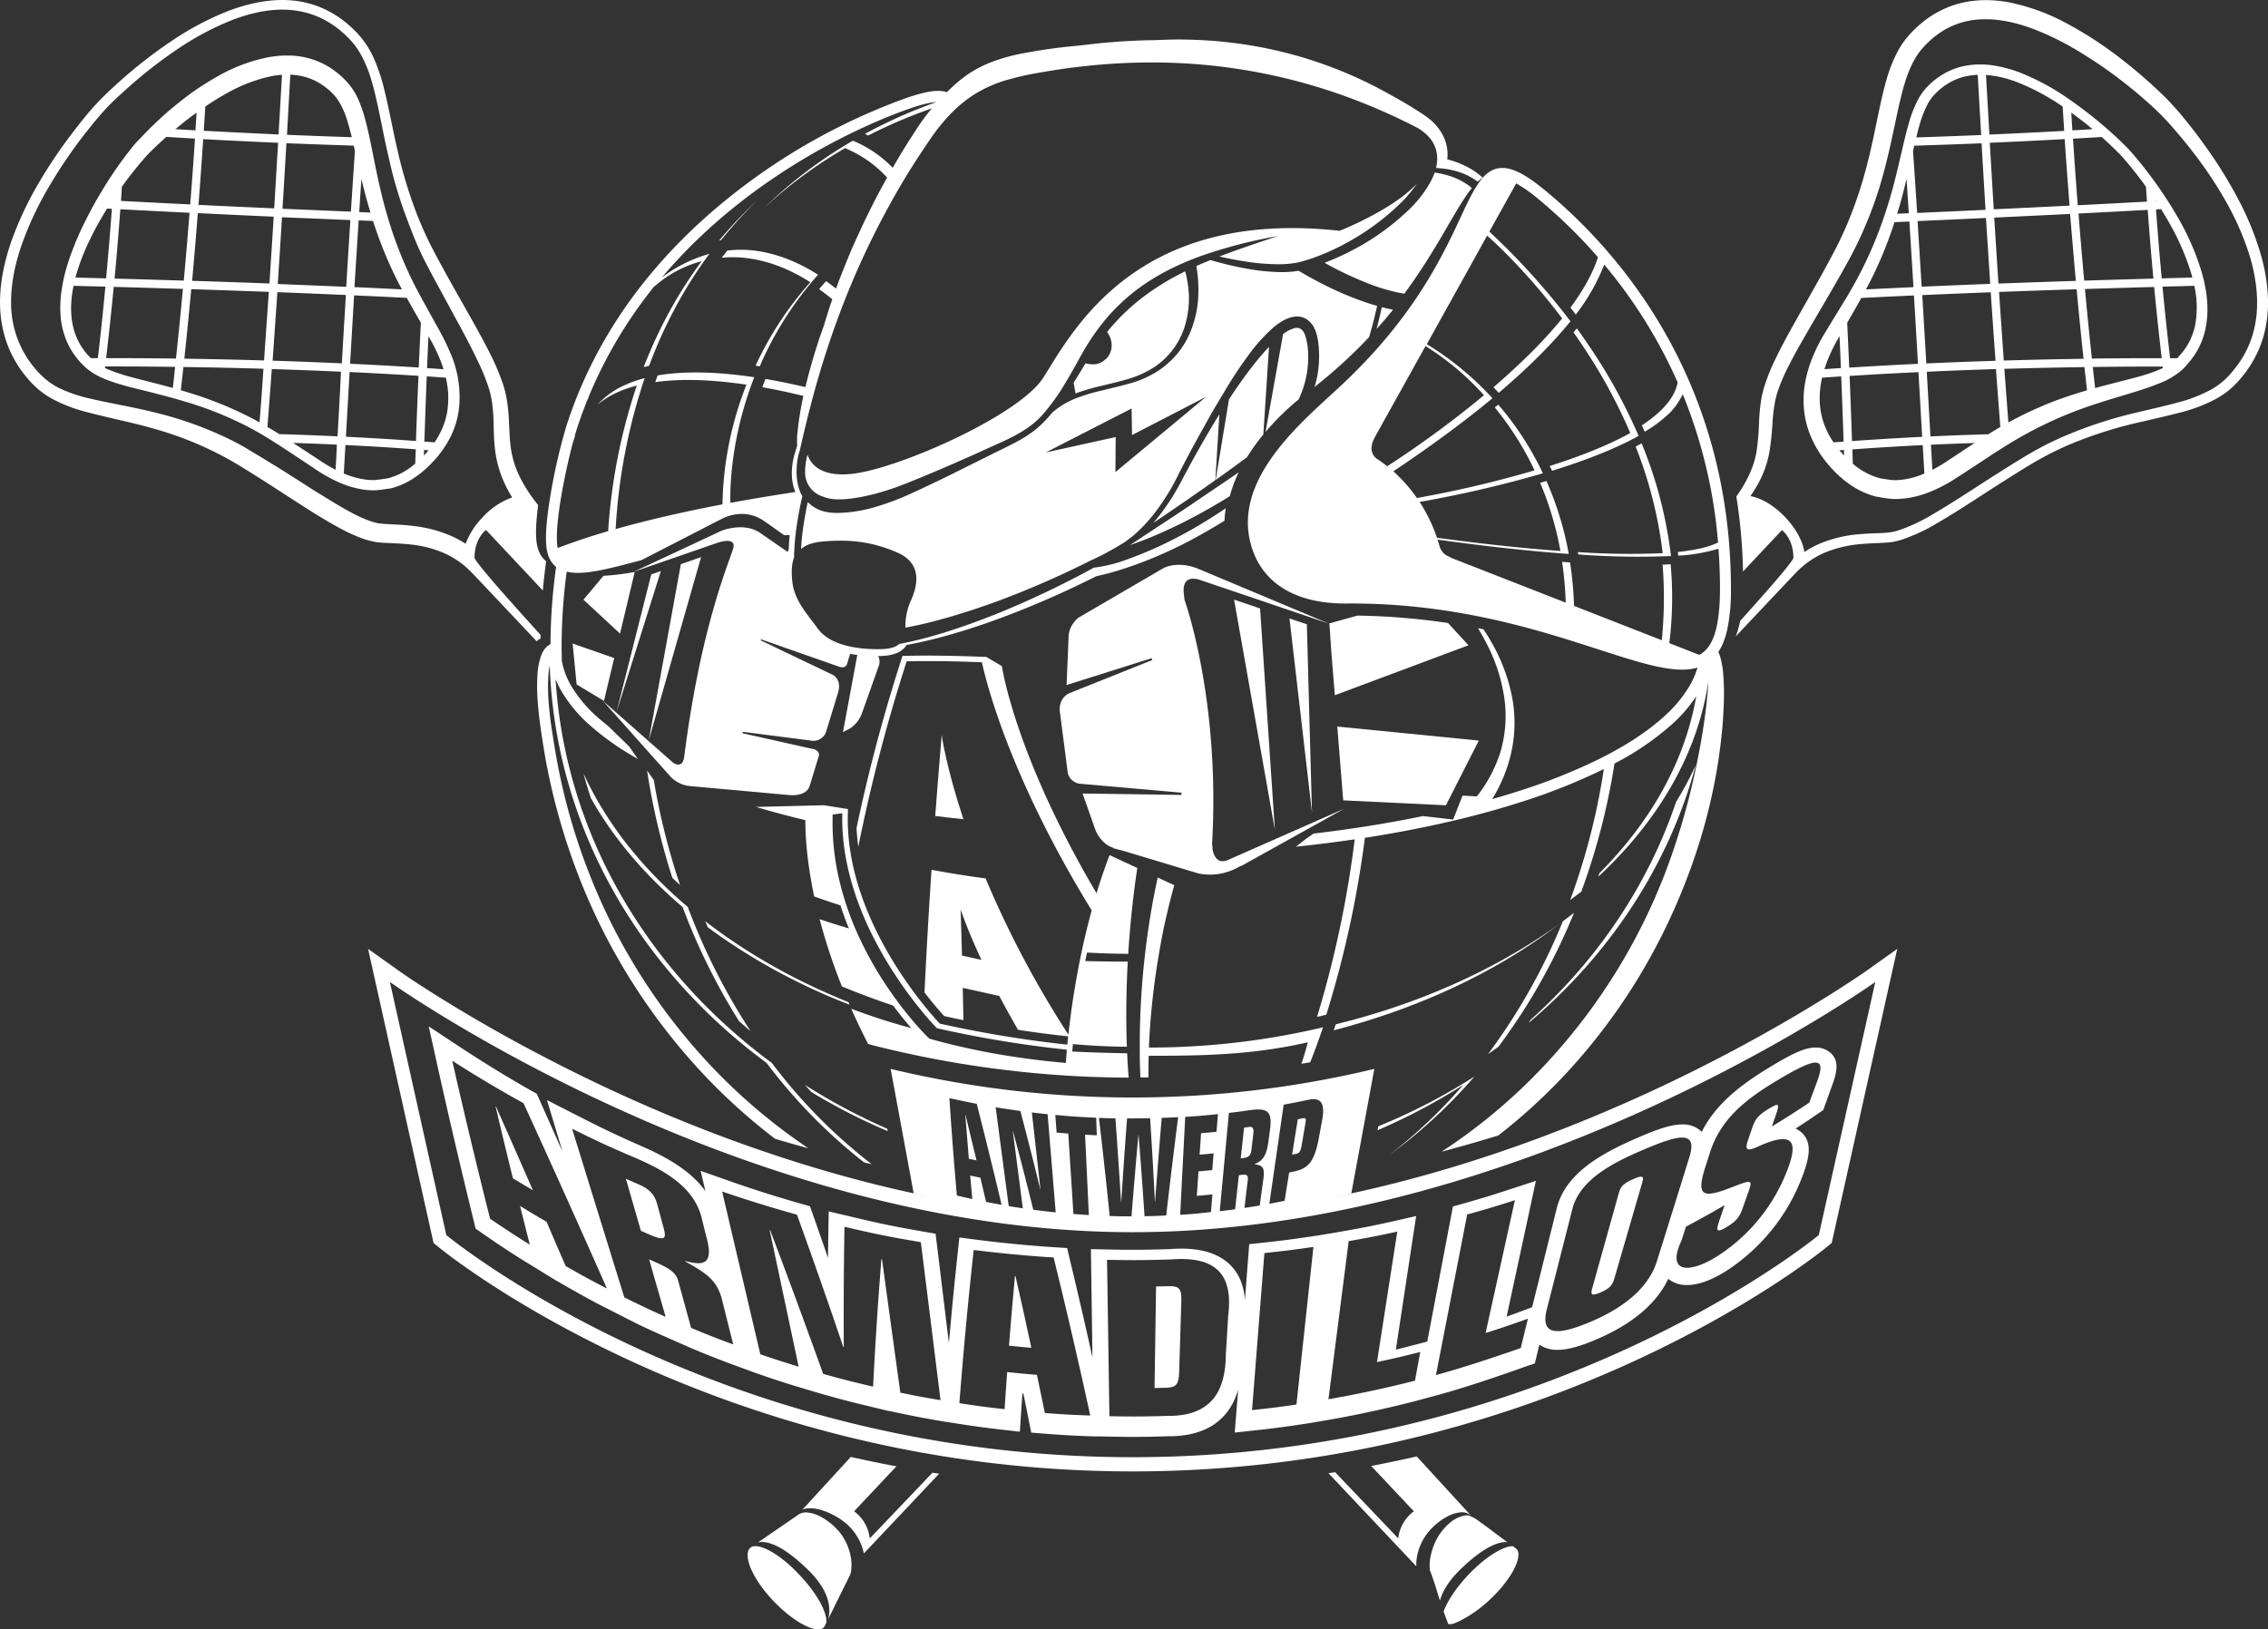 <svg id="logo" xmlns="http://www.w3.org/2000/svg" viewBox="0 0 950.51 683.03"><rect x="0" y="0" width="950.51" height="683.03" fill="#333333" stroke="none"/><path d="M1435.19,322.43a75.23,75.23,0,0,0-2.7-16.39h0a122.8,122.8,0,0,0-9.75-24.12,188.14,188.14,0,0,0-13.62-22q-3.75-5.26-7.81-10.3a124.57,124.57,0,0,0-8.59-9.81,205.77,205.77,0,0,0-19.48-17,158.58,158.58,0,0,0-21.72-14.18,87.54,87.54,0,0,0-24.56-9.12c-8.67-1.67-18-1.33-26.45,2.27a42.61,42.61,0,0,0-11.4,7.19,50.49,50.49,0,0,0-4.73,4.75,37.07,37.07,0,0,0-3.93,5.61,57.48,57.48,0,0,0-5,12.32c-1.24,4.2-2.17,8.41-3.07,12.61-1.76,8.38-3.38,16.7-5.57,24.84a172.29,172.29,0,0,1-8.15,23.88c-1.65,3.86-3.47,7.66-5.43,11.37s-4,7.47-6.09,11.19c-4.13,7.43-8.41,14.81-12.54,22.32-2.06,3.76-4.08,7.57-5.94,11.48a78.18,78.18,0,0,0-4.81,12.27c-.3,1.09-.56,2.18-.78,3.32s-.38,2.2-.51,3.28c-.29,2.19-.46,4.38-.57,6.54a113,113,0,0,1-1,12.5c-1.07,7-4.33,13.46-8.54,19.37a228.73,228.73,0,0,1,2.79,31.44l16.3-17.36s4.82,3.43,4.81,11.6c0,1.2-8.25,10.86-22.31,26.47a37.2,37.2,0,0,1-1.82,6.45l23.65-25.05,0,0,1.74-1.8a36.46,36.46,0,0,1,12.45-8.46,50.64,50.64,0,0,1,15-3.39c2.6-.23,5.23-.33,8-.45,1.36-.06,2.73-.13,4.2-.31l1.14-.18,1.06-.23c.67-.16,1.45-.37,2.11-.57a76.28,76.28,0,0,0,15.06-7c9.43-5.49,18.29-11.52,27.36-17.26,4.51-2.87,9.08-5.75,13.63-8.43a136.85,136.85,0,0,1,14.16-7.13,174.59,174.59,0,0,1,30.3-9.62c5.2-1.24,10.46-2.37,15.74-3.76a67,67,0,0,0,15.6-5.86,36,36,0,0,0,7-5c.53-.5,1-1,1.55-1.54s.92-1,1.4-1.54c.93-1.07,1.81-2.16,2.65-3.3a47.93,47.93,0,0,0,4.4-7.23c.62-1.26,1.2-2.59,1.68-3.87s1-2.68,1.34-4.05A52.7,52.7,0,0,0,1435.19,322.43Zm-6.12,15.48c-.33,1.23-.73,2.46-1.17,3.63a37.32,37.32,0,0,1-1.52,3.54,42.39,42.39,0,0,1-4,6.58c-.75,1-1.56,2-2.39,3-.41.47-.84,1-1.31,1.46s-.87.89-1.32,1.32a31.36,31.36,0,0,1-6.11,4.45,63.24,63.24,0,0,1-14.57,5.53c-5.12,1.38-10.38,2.53-15.62,3.8a181.21,181.21,0,0,0-30.94,10,136.79,136.79,0,0,0-14.57,7.32c-4.7,2.76-9.23,5.61-13.79,8.51-9.09,5.75-18,11.8-27.21,17.14a72.7,72.7,0,0,1-14.22,6.65,23.18,23.18,0,0,1-3.64.82c-1.23.16-2.55.23-3.87.29-2.67.12-5.4.18-8.13.41a54.72,54.72,0,0,0-16.24,3.58,39.71,39.71,0,0,0-7.49,3.95c-.62-4.36-3.44-9.75-8-14.56-4.73-5-10.21-8.16-14.62-8.86a58.18,58.18,0,0,0,3.42-5.58,43.4,43.4,0,0,0,4.53-12.83,119.26,119.26,0,0,0,1.34-13.07c.16-2.08.37-4.11.68-6.09l.25-1.49.3-1.48c.2-.9.45-1.85.73-2.77a72.86,72.86,0,0,1,4.73-11.16c1.86-3.71,3.86-7.39,6-11.06,4.18-7.35,8.57-14.66,12.85-22.1,2.14-3.72,4.26-7.44,6.34-11.23s4.06-7.8,5.85-11.82,3.43-8.12,4.9-12.24l1.07-3.12,1-3.12c.65-2.13,1.24-4.21,1.82-6.32,2.31-8.45,4-16.95,5.78-25.2s3.69-16.28,7.35-22.63c.46-.78.94-1.54,1.46-2.28s1.09-1.45,1.57-2a40.88,40.88,0,0,1,4-4c.35-.3.72-.61,1.06-.88l.5-.4.64-.48c.7-.51,1.48-1.07,2.25-1.54a32.29,32.29,0,0,1,10-4.15,33.11,33.11,0,0,1,5.47-.8,46.21,46.21,0,0,1,11.25.76c7.61,1.36,15.1,4.47,22.36,8.11,3.63,1.84,7.18,3.9,10.66,6.1,1.75,1.1,3.5,2.21,5.2,3.35s3.43,2.34,5.13,3.56a200.86,200.86,0,0,1,19.3,15.87,114.79,114.79,0,0,1,8.45,9c2.73,3.17,5.38,6.44,7.93,9.78a166.53,166.53,0,0,1,13.79,21,115.38,115.38,0,0,1,9.73,23.06C1430.82,317.32,1431.82,328,1429.07,337.91Z" transform="translate(-484.75 -198.49)" fill="#fff"/><path d="M1398.1,290.71a175,175,0,0,0-12.64-19.19q-3.45-4.57-7.22-8.93c-.65-.74-1.23-1.42-2-2.19l-2-2q-2.06-2-4.19-3.92a176.81,176.81,0,0,0-18-14.29,100.09,100.09,0,0,0-20.27-11.1,55.22,55.22,0,0,0-11.33-3.12,35.39,35.39,0,0,0-12,.09,29,29,0,0,0-11.19,4.71,31.37,31.37,0,0,0-4.63,3.93,23.4,23.4,0,0,0-2,2.32,25.14,25.14,0,0,0-1.72,2.62,50.5,50.5,0,0,0-4.32,11c-1.06,3.73-1.92,7.43-2.79,11.13-1.71,7.39-3.39,14.73-5.62,21.88a178.94,178.94,0,0,1-7.83,21,174.3,174.3,0,0,1-10.49,19.78l-5.92,9.69-3,4.95c-1,1.71-1.94,3.46-2.81,5.27-3.46,7.17-5.9,15.34-5.47,23.92a38.51,38.51,0,0,0,2.74,12.56,44.33,44.33,0,0,0,6.43,11l1,1.25,1,1.15q1,1.17,2.16,2.28c.75.76,1.48,1.45,2.35,2.2s1.6,1.36,2.47,2a34.74,34.74,0,0,0,11.92,5.89l.17.05.3.05c1.68.29,3.27.56,5.07.8.46.06.91.12,1.55.16l.94,0h.73c1,0,1.93-.07,2.89-.16.47,0,1-.11,1.49-.18l.61-.08.76-.13c.94-.17,1.86-.36,2.78-.59.45-.11.91-.24,1.36-.37l1.35-.42c.85-.28,1.74-.6,2.59-.94a62,62,0,0,0,9.6-4.84c3.08-1.93,5.51-3.57,8.35-5.4l8.1-5.34,4.07-2.61,4-2.48a170.64,170.64,0,0,1,16.63-8.86,166,166,0,0,1,17.7-7c6.09-2.05,12.29-3.82,18.61-5.77,3.16-1,6.33-2.07,9.53-3.38a32.17,32.17,0,0,0,9.19-5.43c.34-.31.69-.64,1-1l.44-.46.45-.5c.55-.63,1.14-1.29,1.69-2a31.34,31.34,0,0,0,3-4.38,31.81,31.81,0,0,0,3.55-9.89v0c1.5-8,.26-16.06-1.95-23.49A107.26,107.26,0,0,0,1398.1,290.71Zm-146.3,56.12c1.13-2.53,2.47-5,3.88-7.45q.32,6.71.59,13.39l-6.9.47A57,57,0,0,1,1251.8,346.83Zm1.38,37.09a35,35,0,0,1-3.27-5.93,31.59,31.59,0,0,1-2.46-10.24,37.16,37.16,0,0,1,.94-10.95l8-.55q.57,13.74,1,27.35Zm2.47,3.31,1.9-.14c0,.78,0,1.57.07,2.35C1256.94,388.73,1256.29,388,1255.65,387.23Zm134.8-101.08c1.35,2.18,2.67,4.38,3.91,6.62a102.7,102.7,0,0,1,8.74,20.39c.16.55.31,1.11.46,1.67l-12.84.35q-1.32-14.26-2.4-28.91Zm-2.14-3.37h-.24c0-.14,0-.28,0-.42Zm-1.08,32.49q-14.6.41-29,.85-1.29-14.07-2.38-28.13,14.48-.72,29-1.53Q1385.91,301.07,1387.23,315.27Zm-20-57.82c1.39,1.26,2.74,2.54,4.08,3.84l2,2c.55.57,1.21,1.34,1.8,2,2.44,2.81,4.78,5.74,7,8.73.68.91,1.34,1.83,2,2.76l.42,6.22q-14.52.79-29,1.53-1.08-14-2-27.91,6-.35,12-.71C1366.11,256.42,1366.71,256.93,1367.28,257.45Zm-5.54-4.81-8.41.49c-.16-2.47-.32-4.95-.47-7.42C1355.9,247.91,1358.86,250.23,1361.74,252.64Zm-7,63.59q-16.27.52-32.4,1.12-.9-13.85-1.76-27.65,15.87-.74,31.79-1.53Q1353.47,302.19,1354.73,316.23Zm-2.64-31.54q-15.9.8-31.73,1.53-.84-14-1.66-27.88,15.93-.68,31.38-1.54Q1351,270.75,1352.09,284.69Zm-33.25,32.79q-14.4.56-28.69,1.18-.83-13.71-1.71-27.5,14.3-.63,28.65-1.3Q1317.95,303.65,1318.84,317.48ZM1330.3,233a95,95,0,0,1,18.9,10.16q.32,5.1.65,10.2-15.45.85-31.35,1.54-.72-12.54-1.43-25A47.05,47.05,0,0,1,1330.3,233Zm-41.36,18.87a46.59,46.59,0,0,1,3.86-10.08,22,22,0,0,1,1.38-2.12,19.13,19.13,0,0,1,1.68-1.93,27.5,27.5,0,0,1,4-3.4,24.6,24.6,0,0,1,9.47-4,27.92,27.92,0,0,1,4.27-.49q.72,12.58,1.45,25.24-13.39.56-27.16,1C1288.21,254.61,1288.56,253.2,1288.94,251.83Zm-1.92,7.69q14.3-.45,28.2-1,.81,13.9,1.66,27.89-14.36.66-28.66,1.3-.83-12.94-1.72-25.92C1286.67,261,1286.84,260.27,1287,259.52ZM1280.78,285c1.11-3.82,2.09-7.66,3-11.5q.46,7.19.94,14.37l-4.9.21C1280.16,287,1280.48,286,1280.78,285Zm-12.58,32.11c1.74-3.42,3.38-6.9,4.89-10.43,2.12-4.93,4-10,5.64-15.06l6.23-.27q.88,13.79,1.71,27.51-10,.45-19.91.94C1267.24,318.87,1267.73,318,1268.2,317.07Zm-9.3,16.69,3.8-6.62c.72-1.26,1.42-2.53,2.12-3.79q11-.56,22.06-1.05.86,14.37,1.69,28.66-14.55.69-28.82,1.59Q1259.36,343.19,1258.9,333.76Zm1,22.27q14.3-.9,28.87-1.59.78,13.6,1.55,27.12-14.79.74-29.4,1.78Q1260.47,369.75,1259.9,356Zm30.54,41.26a33.51,33.51,0,0,1-8.83,2.28q-1.12.12-2.25.15h-1l-1.07-.1c-1.5-.18-3.08-.42-4.61-.67a29.31,29.31,0,0,1-11.42-6.12q-.09-3-.19-6,14.65-1.06,29.49-1.79l.69,11.92C1291,397.07,1290.7,397.19,1290.44,397.29Zm-.08-75.14q14.31-.63,28.71-1.19.95,14.34,2,28.73-14.65.45-29,1.11Q1291.22,336.52,1290.36,322.15Zm16.53,65.57c-2.68,1.76-5.49,3.66-8.12,5.31q-2,1.26-4.16,2.36c-.2-3.51-.41-7-.61-10.52q9.15-.42,18.37-.72C1310.54,385.33,1308.72,386.53,1306.89,387.72Zm11.23-7.24q-12.22.34-24.32.91-.77-13.51-1.55-27.11,14.37-.66,29-1.12.89,12.12,1.83,24.27C1321.42,378.43,1319.76,379.45,1318.12,380.48Zm4.43-59.65q16.17-.61,32.51-1.12,1.34,14.55,2.9,29.14-16.93.24-33.43.73Q1323.51,335.2,1322.55,320.83Zm18.75,47.55a151.11,151.11,0,0,0-14.84,7.16q-.87-11.25-1.68-22.48,16.56-.49,33.55-.73c.35,3.24.72,6.49,1.09,9.74A170.41,170.41,0,0,0,1341.3,368.38Zm20.16-19.58q-1.57-14.62-2.91-29.2,14.42-.45,29-.85,1.44,15.12,3.17,29.86Q1375.92,348.61,1361.46,348.8Zm26.61,5.28a92.87,92.87,0,0,1-9.11,2.82c-5.32,1.4-10.75,2.72-16.14,4.21q-.51-4.42-1-8.83,14.48-.19,29.3-.19c0,.21,0,.43.08.64C1390.2,353.21,1389.15,353.67,1388.07,354.08Zm16.71-19.59a27.09,27.09,0,0,1-3.15,8.4,26.77,26.77,0,0,1-2.6,3.67c-.57.67-1.22,1.39-1.86,2.05h-2.94q-1.74-14.79-3.19-30l13.34-.35A41.15,41.15,0,0,1,1404.78,334.49Z" transform="translate(-484.75 -198.49)" fill="#fff"/><path d="M836.07,840.12A26.81,26.81,0,0,0,828.2,834a14.8,14.8,0,0,0-4.75-1.46,5.81,5.81,0,0,0-4.67,1.26h0l-16.34,11.24c3.38-.75,9.66.62,20.53,11.08,10,9.58,10,17.08,8.84,21.16L841,858.69a9.33,9.33,0,0,0,.33-1.11l.06-.27c.06-.28.1-.57.14-.86,0-.11,0-.23,0-.34,0-.31,0-.62.07-.93v-.12h0c0-.44,0-.87,0-1.31a20.61,20.61,0,0,0-.84-4.93A22.53,22.53,0,0,0,836.07,840.12Z" transform="translate(-484.75 -198.49)" fill="#fff"/><path d="M799.76,846.91a2.6,2.6,0,0,0-.58.4,2.42,2.42,0,0,0-.36.42l-.16.2c-.09.15-.15.31-.23.48s-.1.2-.14.31-.07.3-.1.44a3.12,3.12,0,0,0-.09.44c0,.14,0,.28,0,.43a5.71,5.71,0,0,0,0,.59c0,.12,0,.24,0,.36a8.31,8.31,0,0,0,.11,1c0,.1,0,.21.06.31s.1.48.16.72c.1.4.21.79.34,1.18,0,.11.06.21.1.32.13.39.28.77.44,1.15l.15.39c.16.37.33.72.5,1.08.07.14.13.28.2.43.16.32.33.63.5.94l.29.55c.49.87,1,1.72,1.56,2.56l.29.43c.55.83,1.12,1.64,1.72,2.43.06.08.14.17.2.26.56.73,1.15,1.45,1.74,2.15l.36.43c.67.77,1.35,1.53,2.05,2.27l.06.06a62.19,62.19,0,0,0,4.72,4.46l.14.12a52.22,52.22,0,0,0,5.29,3.94h0c.45.28.9.56,1.36.83l.06,0c.43.25.87.48,1.3.71l.25.13c.44.22.87.42,1.32.61l.15.07c.47.19.94.37,1.43.52l.14.05.69.19h0c.25.06.51.11.77.15h.14c.21,0,.43,0,.64.06h.15a4.84,4.84,0,0,0,.76,0h0a3.14,3.14,0,0,0,.73-.19l.06,0a2.36,2.36,0,0,0,.65-.38l.09-.06a2.33,2.33,0,0,0,.49-.55.47.47,0,0,0,.06-.09,3.32,3.32,0,0,0,.34-.68l.36-.72c.59-4.12-3.73-12.23-11-19.93C812.15,850.33,803.44,845.32,799.76,846.91Z" transform="translate(-484.75 -198.49)" fill="#fff"/><path d="M671.67,342.42c-.8-1.7-1.71-3.4-2.56-5l-5.28-9.54c-1.74-3.17-3.48-6.31-5.13-9.51s-3.13-6.4-4.54-9.66A172.6,172.6,0,0,1,647,288.69c-2-6.8-3.56-13.75-5-20.8s-2.68-14.21-4.85-21.64a50.75,50.75,0,0,0-2.08-5.72,27.74,27.74,0,0,0-3.26-5.7,32.68,32.68,0,0,0-4.48-4.77c-.4-.35-.8-.69-1.27-1.06l-.58-.46-.66-.5c-.88-.63-1.78-1.23-2.73-1.78-.47-.28-.94-.54-1.43-.8l-.79-.4-.61-.29-.82-.36-.76-.32c-.51-.2-1-.39-1.54-.56a33.82,33.82,0,0,0-6.35-1.49c-1.09-.13-2.1-.22-3.25-.26l-.74,0H605l-1.58,0a46.21,46.21,0,0,0-6.17.7,70.47,70.47,0,0,0-22,8.41c-3.32,1.9-6.54,3.93-9.62,6.11s-6,4.51-8.9,6.92-5.6,4.94-8.29,7.53c-1.32,1.3-2.65,2.63-3.94,4l-1.93,2-1,1.06-.32.36-.23.28-.46.55A168.49,168.49,0,0,0,527.76,278c-1.94,3.17-3.77,6.38-5.48,9.67s-3.37,6.61-4.85,10q-1.11,2.57-2.1,5.17c-.68,1.73-1.32,3.48-1.89,5.26a71.69,71.69,0,0,0-2.69,10.9v0a48.93,48.93,0,0,0-.65,11.23,34.25,34.25,0,0,0,2.54,11.14,31.22,31.22,0,0,0,6.33,9.54,23.85,23.85,0,0,0,2.09,2,22.72,22.72,0,0,0,2.37,1.76,32.14,32.14,0,0,0,5.07,2.63c7,2.83,14,4.17,21,6s13.77,3.65,20.47,6a148.61,148.61,0,0,1,19.46,8.49c6.27,3.3,12.19,7.25,18.18,11.17l9,6a65.43,65.43,0,0,0,9.6,5.46,39.85,39.85,0,0,0,10.78,3.28,26.76,26.76,0,0,0,5.85.27c1.89-.2,3.64-.47,5.45-.74h.07l.1,0c7.72-1.93,14-6.85,18.93-12.5a43.1,43.1,0,0,0,6.37-9.53,36.39,36.39,0,0,0,3.3-11.05,46.11,46.11,0,0,0-3.07-22.53C673.22,345.85,672.48,344.11,671.67,342.42Zm-7.35-3,.33.58c.91,1.59,1.74,3.1,2.51,4.68s1.5,3.17,2.14,4.79c.5,1.25.93,2.51,1.33,3.79l-6.9-.46Q664,346.1,664.32,339.39Zm-28.11-65.94c1.13,4.72,2.38,9.43,3.8,14.11l-4.72-.2Q635.74,280.42,636.21,273.45Zm-1.14,17.39,6,.25a175.66,175.66,0,0,0,7.83,20.08q2,4.36,4.3,8.59-9.93-.5-19.9-.94Q634.17,304.87,635.07,290.84Zm-28.64-61.07c.77,0,1.59.09,2.38.19a25.69,25.69,0,0,1,4.86,1.07c.77.25,1.59.57,2.29.88l.61.28.54.27c.36.18.73.38,1.09.59a23.93,23.93,0,0,1,2.09,1.34l.51.36.51.4c.31.24.64.51,1,.78a25.56,25.56,0,0,1,3.44,3.56,30.7,30.7,0,0,1,4.36,9c.78,2.45,1.45,4.95,2.08,7.48q-13.77-.44-27.17-1Q605.72,242.35,606.43,229.77Zm-1.65,28.72q13.9.58,28.21,1,.27,1.11.51,2.22-.87,12.75-1.69,25.47L603.14,286Q604,272.21,604.78,258.49Zm26.81,32.21q-.9,14-1.74,28-14.31-.63-28.69-1.18.92-14,1.77-28ZM570.8,243.13c2.73-1.85,5.52-3.6,8.39-5.2a65.48,65.48,0,0,1,19.5-7.55,38.36,38.36,0,0,1,4.24-.53q-.7,12.47-1.43,25c-10.62-.46-21-1-31.35-1.54Q570.48,248.23,570.8,243.13Zm-.89,13.68q15.47.85,31.39,1.53-.81,13.71-1.64,27.49-15.82-.69-31.72-1.46Q569,270.59,569.91,256.81Zm29.54,32.51q-.86,14-1.78,28-16.11-.6-32.4-1.12,1.29-14.21,2.39-28.38Q583.59,288.62,599.45,289.32Zm-37.91-39.38c1.83-1.46,3.71-2.86,5.6-4.24q-.23,3.72-.47,7.43l-8.42-.49C559.34,251.73,560.43,250.82,561.54,249.94Zm-25.7,26.79c3.11-4.31,6.41-8.49,9.9-12.45,1.06-1.23,2.42-2.52,3.68-3.75s2.6-2.45,3.93-3.65l1.12-1q6,.37,12,.71-.91,13.78-2,27.59-14.51-.7-29-1.47Q535.65,279.75,535.84,276.73Zm-.66,9.48q14.52.77,29,1.47-1.11,14.2-2.41,28.44-14.41-.45-29-.85Q534.11,300.95,535.18,286.21ZM532,282.37c0,.06,0,.12,0,.17h-.09ZM522,299.82a136.21,136.21,0,0,1,7.64-13.91l2,.11q-1.08,14.79-2.42,29.16l-12.85-.35A88.81,88.81,0,0,1,522,299.82Zm3.73,48.79h-2.94l-.65-.68a26.87,26.87,0,0,1-5.4-8.26c-2.53-6.12-2.65-13.12-1.46-19.86.09-.51.21-1,.31-1.51l13.32.35Q527.51,333.83,525.77,348.61Zm31.41,12.5c-2.23-.62-4.47-1.22-6.7-1.79-3.48-.9-7-1.75-10.38-2.68a78.05,78.05,0,0,1-9.9-3.25c-.49-.21-.94-.44-1.41-.67,0-.21.05-.42.08-.63q14.82,0,29.3.19Q557.69,356.69,557.18,361.11Zm-27.9-12.5q1.72-14.75,3.17-29.86,14.58.39,29,.85-1.35,14.58-2.91,29.19Q544.08,348.61,529.28,348.61Zm64.25,26.94c-.75-.42-1.5-.85-2.26-1.26a153.17,153.17,0,0,0-20-8.78c-3.53-1.27-7.1-2.4-10.7-3.44.37-3.25.74-6.5,1.09-9.74q17,.24,33.55.73Q594.41,364.3,593.53,375.55ZM562,348.85q1.56-14.6,2.9-29.14,16.34.53,32.51,1.12-1,14.35-2,28.75Q579,349.09,562,348.85Zm63.35,46.54c-.75-.39-1.41-.75-2.13-1.15-1.51-.86-3-1.76-4.45-2.76l-9-5.91-2.2-1.42q9.23.3,18.37.72C625.8,388.38,625.59,391.88,625.39,395.39Zm.81-14q-12.11-.57-24.33-.92-2.46-1.55-5-3,.95-12.15,1.83-24.28,14.67.46,29,1.12Q627,367.87,626.2,381.39ZM599,349.68q1-14.37,2-28.72,14.42.56,28.71,1.19-.87,14.36-1.69,28.65Q613.61,350.14,599,349.68Zm59.82,43.14c-.8.67-1.61,1.32-2.46,1.91a29.91,29.91,0,0,1-4.38,2.57,25.78,25.78,0,0,1-4.58,1.66c-1.69.27-3.44.54-5.06.72a22.71,22.71,0,0,1-4.81-.22,35.47,35.47,0,0,1-8.7-2.5l.69-11.92q14.84.73,29.49,1.79Q658.87,389.83,658.78,392.82Zm.3-9.48q-14.61-1.05-29.4-1.78.77-13.51,1.55-27.12,14.58.69,28.87,1.59Q659.53,369.74,659.08,383.34Zm1.17-30.79q-14.26-.9-28.82-1.59.84-14.29,1.69-28.66,11.05.49,22.06,1.05,2,3.61,4.07,7.2l1.85,3.23Q660.64,343.19,660.25,352.55Zm3.63,35.23c-.49.57-1,1.12-1.5,1.66,0-.79,0-1.57.07-2.35l1.88.14C664.18,387.41,664,387.6,663.88,387.78Zm8.49-18.21a31.61,31.61,0,0,1-2.86,9.71,36.57,36.57,0,0,1-2.67,4.64l-4.28-.32q.45-13.61,1-27.35l8,.55A36.22,36.22,0,0,1,672.37,369.57Z" transform="translate(-484.75 -198.49)" fill="#fff"/><path d="M849.25,843.39A16.25,16.25,0,0,0,842.71,832l17.71-18.85q-9.72-1.83-19.12-3.94L821,831.36a6.91,6.91,0,0,1,2.61-.64,17.23,17.23,0,0,1,5.76.87,30.53,30.53,0,0,1,10,5.52,23.18,23.18,0,0,1,6.8,10.17c.24.78.44,1.57.62,2.38l31.56-33.43c-.93-.14-1.87-.27-2.8-.42C859.07,833.11,849.25,843.39,849.25,843.39Z" transform="translate(-484.75 -198.49)" fill="#fff"/><path d="M1077.29,832a16.25,16.25,0,0,0-6.54,11.35s-9.88-10.35-26.46-27.75l-2.78.44,36.8,39c0-.44,0-.87,0-1.31a20.57,20.57,0,0,1,.81-4.93,22.77,22.77,0,0,1,4.78-8.73,26.56,26.56,0,0,1,7.87-6.13,14.55,14.55,0,0,1,4.77-1.48,5.92,5.92,0,0,1,4.6,1.24L1078.49,809q-9.37,2.13-19.08,4Z" transform="translate(-484.75 -198.49)" fill="#fff"/><path d="M711.29,466.15c0-.51,0-1,0-1.53-17.3-19.06-27.65-31-27.66-32.38,0-8.17,4.81-11.6,4.81-11.6L712.24,446q.56-6.17,1.4-12.23c-2.18-1.74-3.51-4.37-4-7.92-.51-3.78-.17-9.4.64-15.6l-.92-1.2a63.28,63.28,0,0,1-6.89-10.91,39.78,39.78,0,0,1-3.66-12.1c-.58-4.22-.58-8.65-.89-13.22-.16-2.28-.4-4.59-.79-6.88a42.92,42.92,0,0,0-1.72-6.85A98.54,98.54,0,0,0,690,346.46c-2-4-4.19-8-6.37-11.92-4.37-7.83-8.84-15.57-13.11-23.38-2.14-3.91-4.3-7.83-6.19-11.76s-3.66-8-5.25-12.14a190.47,190.47,0,0,1-7.63-25.35c-2.05-8.63-3.55-17.43-5.75-26.25a74.26,74.26,0,0,0-4.44-13.09c-.24-.54-.5-1.06-.77-1.59l-.42-.81-.41-.73c-.59-1-1.23-2.07-1.91-3a37.66,37.66,0,0,0-4.62-5.41,43.86,43.86,0,0,0-11.42-8.26,40.5,40.5,0,0,0-13.59-4c-9.44-1.05-18.78,1-27.34,4.18a121.48,121.48,0,0,0-24.14,12.74,195.36,195.36,0,0,0-21.42,16.64c-3.39,3-6.64,6.06-9.85,9.44s-5.94,6.86-8.73,10.43a206,206,0,0,0-15.29,22.38,143.6,143.6,0,0,0-11.68,24.6c-3,8.6-5.07,17.73-4.9,27.07v0a50.5,50.5,0,0,0,2.6,15.3c.21.62.43,1.24.67,1.84l.37.93.37.86c.54,1.25,1.1,2.39,1.73,3.54a47.46,47.46,0,0,0,4.28,6.54,45.75,45.75,0,0,0,5.3,5.79,35.77,35.77,0,0,0,6.46,4.58,63.49,63.49,0,0,0,14.4,5.55c9.75,2.62,19.45,4.41,28.86,7.17A144.85,144.85,0,0,1,577,389.11c4.34,2.22,8.5,4.78,12.71,7.4s8.35,5.28,12.53,8c8.34,5.35,16.59,10.92,25.53,15.7a74.41,74.41,0,0,0,6.93,3.26,36.5,36.5,0,0,0,7.67,2.25c2.73.36,5.18.37,7.65.5s4.87.27,7.25.56a46.84,46.84,0,0,1,13.67,3.6,36.39,36.39,0,0,1,11.38,8l1.74,1.8,0,0,25.6,27.11a4.83,4.83,0,0,1,.68-.56A5.05,5.05,0,0,1,711.29,466.15Zm-31.4-39.72a43,43,0,0,0-5.76-3.16A54.86,54.86,0,0,0,658.24,419c-2.66-.34-5.29-.52-7.83-.65s-5.07-.21-6.88-.48c-3.52-.6-7.92-2.56-12-4.76s-8.25-4.8-12.43-7.36-8.31-5.26-12.52-7.94-8.45-5.29-12.73-7.88L590.61,388,587.33,386q-3.36-1.92-6.84-3.6a152.11,152.11,0,0,0-28.83-10.5c-9.82-2.59-19.78-4.12-29.18-6.34A59.39,59.39,0,0,1,509.21,361a30,30,0,0,1-5.64-3.81,39.4,39.4,0,0,1-4.79-5,42.4,42.4,0,0,1-9.38-26c-.18-8.58,1.69-17.2,4.57-25.45a139,139,0,0,1,11.22-23.85,203.13,203.13,0,0,1,14.89-22c2.72-3.49,5.54-6.94,8.47-10.19s6.24-6.22,9.51-9.16A192.33,192.33,0,0,1,559,219.18a118.41,118.41,0,0,1,23.27-12.38c8.15-3.08,16.89-5,25.44-4a36.6,36.6,0,0,1,12.22,3.6,39.86,39.86,0,0,1,10.34,7.54c6.26,5.9,9.27,14.26,11.39,22.78s3.6,17.42,5.63,26.19c1,4.39,2,8.79,3.27,13.13s2.65,8.65,4.25,12.92,3.18,8.5,5,12.64c.45,1,.93,2.08,1.42,3.12s.94,2,1.49,3.05l3.14,6,12.8,23.6c2.09,3.92,4.14,7.86,6,11.8A92.21,92.21,0,0,1,689.55,361c.32,1,.6,2,.82,3,.12.53.2.85.3,1.46l.14.74.12.77c.3,2.06.48,4.15.59,6.29.22,4.27.11,8.84.7,13.69a46.51,46.51,0,0,0,4,14.16,60.38,60.38,0,0,0,3.17,5.9A30.77,30.77,0,0,0,687,415.34,32.4,32.4,0,0,0,679.89,426.43Z" transform="translate(-484.75 -198.49)" fill="#fff"/><path d="M1097,877.71c.9-.47,1.8-1,2.72-1.5a55.14,55.14,0,0,0,10.13-7.87,52.22,52.22,0,0,0,8.25-10,24.2,24.2,0,0,0,2.66-5.79,8.36,8.36,0,0,0,.33-3,2.66,2.66,0,0,0-1.31-2.18l0,0h0l-1-.75c-4.23-.05-11.82,4.74-18.86,12.23-5,5.33-8.6,10.86-10.16,15.13.52,1.51,1.1,3,1.65,4.48l.15.41c0,.06,0,0,0,.11a.45.45,0,0,0,.06.14.68.68,0,0,0,.45.2,5.69,5.69,0,0,0,2.3-.4A28.1,28.1,0,0,0,1097,877.71Z" transform="translate(-484.75 -198.49)" fill="#fff"/><path d="M1097,856.15c9.78-9.41,15.84-11.46,19.42-11.24l-5.92-4.41c-1.53-1.13-3-2.3-4.61-3.41s-3-2.36-4.9-3l.07,0-.11-.06a3.53,3.53,0,0,0-2.22-.27,16.31,16.31,0,0,0-2,.53,12.93,12.93,0,0,0-3.77,2.07,23.65,23.65,0,0,0-5.76,6.71,26.09,26.09,0,0,0-2.77,7.24,19.58,19.58,0,0,0-.51,3.62,18.34,18.34,0,0,0,.1,2.81l-.22-.5c.77,1.78,1.38,3.64,2,5.48s1.18,3.73,1.75,5.61l.66,2.14C1089.22,865.78,1091.71,861.26,1097,856.15Z" transform="translate(-484.75 -198.49)" fill="#fff"/><path d="M879.41,506.6c-1,11.9-1.92,23.27-2.71,33.93q5.84.74,11.82,1.36C881.22,519.92,879.41,506.6,879.41,506.6Z" transform="translate(-484.75 -198.49)" fill="#fff"/><path d="M1126.21,626l-.81,1.27c33.87-28.57,58.7-65.95,70.08-108.13a143.4,143.4,0,0,1-8.28,15.46C1175.37,569.64,1154.14,600.93,1126.21,626Z" transform="translate(-484.75 -198.49)" fill="#fff"/><path d="M1139.33,585q-1.92,1.41-3.88,2.79c-26.11,18.21-57.09,31.76-90.88,40.07-.28.85-.57,1.68-.85,2.51,32.31-8.38,62-21.57,87.08-39.1C1133.73,589.18,1136.56,587.08,1139.33,585Z" transform="translate(-484.75 -198.49)" fill="#fff"/><path d="M1112.79,637.2a252.94,252.94,0,0,0,31.62-56.07c-1.52,1.19-3.08,2.36-4.66,3.52a253.07,253.07,0,0,1-31.36,55.68Q1110.61,638.78,1112.79,637.2Z" transform="translate(-484.75 -198.49)" fill="#fff"/><path d="M1098,653.26a214.26,214.26,0,0,1-30.89,29.31,212,212,0,0,0,35.54-32.8,250.47,250.47,0,0,1-40.27,20.85c-.09.55-.19,1.09-.28,1.64A251,251,0,0,0,1098,653.26Z" transform="translate(-484.75 -198.49)" fill="#fff"/><path d="M729.27,522.63q1.41,5.26,3.11,10.4c9.24,16.43,22.14,31.82,38.44,45.66a264.58,264.58,0,0,0,23.63,47.81c1.61,1.44,3.24,2.87,4.9,4.27A263.59,263.59,0,0,1,773,578.69C753.31,562,738.56,543,729.27,522.63Z" transform="translate(-484.75 -198.49)" fill="#fff"/><path d="M769.76,569.49a286.07,286.07,0,0,1-11-44l-2.82-4a288.52,288.52,0,0,0,10.6,45C767.63,567.48,768.68,568.49,769.76,569.49Z" transform="translate(-484.75 -198.49)" fill="#fff"/><path d="M840.38,618.58s0,0,0,0a268.37,268.37,0,0,1-26.18-12.13,243,243,0,0,1-24.88-15.19q-4.62-3.22-9-6.6c.34.83.7,1.63,1,2.45,1.88,1.4,3.78,2.79,5.73,4.15a256.58,256.58,0,0,0,53.7,28.36Z" transform="translate(-484.75 -198.49)" fill="#fff"/><path d="M822.09,653.26c.89,1,1.79,2,2.69,3a250.78,250.78,0,0,0,32,16.37c-.07-.35-.12-.7-.19-1A250.7,250.7,0,0,1,822.09,653.26Z" transform="translate(-484.75 -198.49)" fill="#fff"/><polygon points="562.94 335.5 605.98 337.56 619.76 310.44 560.45 304.56 562.94 335.5" fill="#fff"/><path d="M932.27,522.64a6,6,0,0,0,5,4.37l42.62,3.76v.94l-41.44-.59,5.38,15.25,0,0s2.11,5.87,7.56,7.51l-.16.11,5,1.36,30.84,9.29A24.27,24.27,0,0,0,1003.7,562a11.13,11.13,0,0,1,1.66-.73l42.75-23.79-48.6,21.44c-5.3,2.34-6.41-3.19-6.61-4.72l0-.36v0h0l-.18-1.56h0c3.53-60.75-11.55-102.38-11.55-102.38l-.28-2.49c-.79-7,3.78-6.68,6.26-6l1.5.51h0l53.25,18.06.85,12.34,1.42,17.6,56-20.94-8.54-9.33a283.67,283.67,0,0,0-38-3.11l-11.9,3.31v.07L987.12,437c-8.91-3.73-14.83-.33-14.89-.29l-35.31,20.58a11,11,0,0,0-4.28,7.21l-.89,21.14,35.63-11.25.3.76-35,14c-1.47.78-4.34,3-3.72,7.84Z" transform="translate(-484.75 -198.49)" fill="#fff"/><polygon points="549.84 340.58 547.7 261.7 540.42 259.24 549.84 340.58" fill="#fff"/><polygon points="534.29 347.85 528.09 255.05 517.2 251.36 534.29 347.85" fill="#fff"/><polygon points="239.99 269.77 241.66 286.91 253.12 293.81 257.41 275.85 239.99 269.77" fill="#fff"/><path d="M744.61,464.05l6.15-25.79h0a108.83,108.83,0,0,1-13.1,1.6l-8.39,10,15.33,14.22Z" transform="translate(-484.75 -198.49)" fill="#fff"/><polygon points="266.02 239.76 266.01 239.77 266.03 239.76 266.02 239.76" fill="#fff"/><polygon points="293.82 233.53 285.35 236.48 271.92 310.26 293.82 233.53" fill="#fff"/><polygon points="272.94 240.79 258.38 298.44 276.96 239.39 272.94 240.79" fill="#fff"/><path d="M966.14,641.53c0-.16,0-.31,0-.47,24.1,0,44-.47,66.72-5.66-.92,3.47-1.67,6-2.68,9l3.67-.61q2.82-7.12,5.38-14.68a315.85,315.85,0,0,1-72.76,8.5h-.22a304.22,304.22,0,0,1,4-38c.57-3.46,1.19-6.92,1.87-10.35s1.48-6.85,2.3-10.25q1.15-4.76,2.46-9.45l-6.93-3.22c-.85,3.8-1.6,7.63-2.3,11.46q-1.87,10.53-3.08,21.16a330.6,330.6,0,0,0-2.15,38.65h0c0,1.16,0,2.32,0,3.49v.56c.05,2.82.15,5.64.27,8.46l3.38,0Q966.05,645.78,966.14,641.53Z" transform="translate(-484.75 -198.49)" fill="#fff"/><path d="M1170.25,385.69a177.89,177.89,0,0,1,11.32,44.68,319.2,319.2,0,0,1-35.54-.46c.06.35.13.69.19,1a335,335,0,0,0,38.83.66,178.8,178.8,0,0,0-12.31-47.25C1171.93,384.81,1171.08,385.25,1170.25,385.69Z" transform="translate(-484.75 -198.49)" fill="#fff"/><path d="M1153.49,347.63c-2.61-4-5.26-7.87-7.9-11.49-.46.56-.94,1.11-1.4,1.66,1.94,2.75,3.89,5.62,5.82,8.6A224.67,224.67,0,0,1,1168,380c-9.67,5.37-21.7,10-33.77,13.83.34.68.68,1.34,1,2,12.9-4,25.93-8.88,36.26-14.62A225.29,225.29,0,0,0,1153.49,347.63Z" transform="translate(-484.75 -198.49)" fill="#fff"/><path d="M789.55,303.53c-.78,1-1.55,2-2.32,3a47.26,47.26,0,0,1,10.13.11q13.5,1.57,27,10.15a141.93,141.93,0,0,0-22.95,35l1.75.25a142.24,142.24,0,0,1,24.45-38.39q-13.51-8.56-27-10.16A48.21,48.21,0,0,0,789.55,303.53Z" transform="translate(-484.75 -198.49)" fill="#fff"/><path d="M786.17,299.28l.78-.14a187.83,187.83,0,0,1,15.21-16.73A187.08,187.08,0,0,0,786.17,299.28Z" transform="translate(-484.75 -198.49)" fill="#fff"/><path d="M1068.57,328.32c-1.58-.3-3.15-.66-4.7-1.07-.57,2.61-1.17,5.2-1.83,7.79-.12.45-.25.91-.37,1.37C1064.13,333.68,1066.42,331,1068.57,328.32Z" transform="translate(-484.75 -198.49)" fill="#fff"/><path d="M985.56,389.61c-1.26,2.26-2.5,4.54-3.72,6.82s-2.38,4.6-3.69,6.88a94.36,94.36,0,0,1-8.87,13c-.38.47-.79.92-1.18,1.38q13.11-8.81,26-17.94l1.69-27.58c-.83,1.32-1.64,2.65-2.45,4Q989.33,382.83,985.56,389.61Z" transform="translate(-484.75 -198.49)" fill="#fff"/><path d="M1031.62,338.77a5,5,0,0,0-1.73-2.38,3.27,3.27,0,0,0-2.6-.34,13.86,13.86,0,0,0-4.81,2.49l-7.35,41A108.47,108.47,0,0,1,1029,365.92a41.94,41.94,0,0,0,3.69-12.5,40.89,40.89,0,0,0,.25-7.5A24,24,0,0,0,1031.62,338.77Z" transform="translate(-484.75 -198.49)" fill="#fff"/><path d="M1010.75,350.62c-3.89,4.9-7.5,10-10.94,15.27l-5.58,33.79q6.62-4.71,13.14-9.54a87.57,87.57,0,0,1,6.84-9.54l2.38-36.69C1014.55,346,1012.61,348.31,1010.75,350.62Z" transform="translate(-484.75 -198.49)" fill="#fff"/><path d="M1003.88,396.49c-6.66,4.6-13.41,9.07-20.08,13.64-8.44,5.69-17,11.21-25.46,16.86q4.62-1.61,9.16-3.48c2-.85,4.06-1.72,6.06-2.66s4-1.85,6-2.83c4-2,7.89-4.09,11.77-6.29,3-1.69,5.9-3.45,8.81-5.25A57.51,57.51,0,0,1,1003.88,396.49Z" transform="translate(-484.75 -198.49)" fill="#fff"/><path d="M956.59,425.37a42.25,42.25,0,0,0,5.77-4.79,67.59,67.59,0,0,0,5.19-5.64,93,93,0,0,0,8.58-12.76c1.25-2.24,2.36-4.57,3.56-6.89s2.4-4.62,3.63-6.92c2.45-4.58,5-9.12,7.52-13.68s5.24-9,7.94-13.51,5.57-8.88,8.72-13.14a71.55,71.55,0,0,1,10.72-12.11,28,28,0,0,1,3.51-2.59,15.56,15.56,0,0,1,4.53-1.95,9.12,9.12,0,0,1,3-.18,7.3,7.3,0,0,1,3.22,1.17A9.66,9.66,0,0,1,1036,337a20.27,20.27,0,0,1,1.14,4.47l.15,1.09.1,1c.07.7.12,1.39.15,2.09a44.89,44.89,0,0,1-.38,8.35,39.61,39.61,0,0,1-1.52,6.72,210.59,210.59,0,0,0,22.91-20.94q.76-2.62,1.47-5.27c.67-2.58,1.29-5.19,1.88-7.8-1.39-.39-2.76-.81-4.12-1.26a135.34,135.34,0,0,1-17.63-7.36q-4.25-2.13-8.38-4.47L1029,312a42,42,0,0,1-7.8.55,88.64,88.64,0,0,1-15.23-1.68,142.25,142.25,0,0,1-13.91-3.37l-1.92.79c-1.33.54-2.65,1.11-4,1.7.29,1.76.53,3.53.68,5.3a60.2,60.2,0,0,1,.15,6.44,43.43,43.43,0,0,1-2.15,12.61,36.46,36.46,0,0,1-5.77,11.31,35,35,0,0,1-4.29,4.64,35.39,35.39,0,0,1-4.95,3.86,42.64,42.64,0,0,1-11.32,5c-3.92,1.15-7.87,2-11.76,3a76.37,76.37,0,0,0-11.41,3.44,34.78,34.78,0,0,0-9.49,5.76c-.65.78-1.3,1.57-2,2.32a43.35,43.35,0,0,1-6,5.59,55,55,0,0,1-6.94,4.39c-2.39,1.29-4.82,2.45-7.21,3.63l-7.18,3.56c-9.57,4.77-19.11,9.6-28.9,14.05a109.44,109.44,0,0,1-15.26,5.88,59.89,59.89,0,0,1-16.52,2.74,24.69,24.69,0,0,1-4.48-.37,14.9,14.9,0,0,1-2.38-.61,17.81,17.81,0,0,1-2.1-.91,13.89,13.89,0,0,1-3.57-2.7c-.7,3.27-1.31,6.58-1.81,9.88s-.85,6.56-1,9.84c2.07-1.85,5.09-2.8,9.08-3.16,9.62-.85,19.88-.43,31.43,4.71s7.27,15.82,5.78,19.46a26.23,26.23,0,0,0-2.57,11.54v.39l2.61-.5q2.58-.52,5.18-1.13,5.17-1.23,10.33-2.72c6.87-2,13.69-4.23,20.43-6.72a382.92,382.92,0,0,0,39.63-17.34l.27-.14h.19c1.09-.58,2.19-1.11,3.3-1.6,3-1.58,7.2-3.9,10.44-6l.36.55-.35-.55Zm-4.37-29,.11-14.68L923,388.16l36-18.43.18,11.12,31-16Z" transform="translate(-484.75 -198.49)" fill="#fff"/><path d="M939.69,350.78c-.6,1-1.2,2-1.82,3-1,1.7-2.09,3.39-3.17,5.08l.79,4.55a94.52,94.52,0,0,1,10.82-3.17c3.92-.95,7.82-1.84,11.61-3a41.27,41.27,0,0,0,10.69-4.94,31.79,31.79,0,0,0,13.16-18.8A40.05,40.05,0,0,0,983,321.85a46.06,46.06,0,0,0-1.54-9.62,105.52,105.52,0,0,0-18.6,11.51,89.13,89.13,0,0,0-14.15,13.92c3.06,4.13,2.05,8.6,0,10.83C946.09,351.22,943.46,351.71,939.69,350.78Z" transform="translate(-484.75 -198.49)" fill="#fff"/><path d="M829.28,406.53c.55.22.9.34,1.61.58.4.11,1,.28,1.5.37a20.45,20.45,0,0,0,3.49.34,45.84,45.84,0,0,0,7.48-.62c2.52-.39,5-.93,7.56-1.58s5-1.4,7.48-2.22,4.93-1.79,7.39-2.77c9.86-3.95,19.65-8.22,29.39-12.58,9.63-4.58,20-8.05,26.82-16.09a86,86,0,0,0,9.17-12.83c1.37-2.27,2.7-4.57,4-6.89s2.54-4.65,3.92-7a93.85,93.85,0,0,1,9.4-13.34,79.11,79.11,0,0,1,11.84-11.3c8.63-6.76,18.57-11.55,28.71-15.15a207.68,207.68,0,0,1,31.16-8c-8.18,2.8-16.39,5.47-24.39,8.56,3.52.82,7.08,1.5,10.63,2.05a91.76,91.76,0,0,0,14.74,1.2,39.45,39.45,0,0,0,7.18-.69c1.09-.21,2.33-.57,3.49-.91s2.34-.74,3.49-1.14a95.41,95.41,0,0,0,13.45-6.06A102,102,0,0,0,1072.38,283a51.82,51.82,0,0,0,6.15-7.5c-10.28,11.11-32.36,19.73-32.36,19.73-85.4-9.38-111.81,42.05-124.16,61.53-10,15.82-60.92,38.32-80.2,40.36-12.67,1.34-17.11-3.68-18.63-8a25.66,25.66,0,0,0-1,6.82,10.52,10.52,0,0,0,7.14,10.59Z" transform="translate(-484.75 -198.49)" fill="#fff"/><path d="M1270.68,610.11,1247,716.21s-112.29,93.11-287.62,93.11S671.8,716.21,671.8,716.21l-23.65-106.1S795.15,715,959.42,715s311.26-104.89,311.26-104.89M639,596.23l3.38,15.17L666,717.51l.44,2,1.57,1.3c1.17,1,29.24,24,79.34,47.36a507.39,507.39,0,0,0,91.73,32.39,499.31,499.31,0,0,0,240.69,0,507.12,507.12,0,0,0,91.73-32.39c50.11-23.33,78.18-46.39,79.35-47.36l1.57-1.3.44-2,23.64-106.11,3.38-15.16-12.64,9c-.37.26-37.13,26.3-93.31,52-51.66,23.63-130.82,51.8-214.5,51.8s-163-28.23-214.76-51.91c-56.12-25.69-92.69-51.62-93-51.88l-12.65-9Z" transform="translate(-484.75 -198.49)" fill="#fff"/><path d="M692.44,662.24q3.54,15.1,7.27,30.18c3.33,2,5,3,8.37,5q-7.67-17.53-15.43-35A1.48,1.48,0,0,0,692.44,662.24Z" transform="translate(-484.75 -198.49)" fill="#fff"/><path d="M760.05,702.8c-1-3.54-3.15-5.88-7.27-7.66-2.29-1-3.43-1.5-5.72-2.52l6.28,21.8,3.54,1.57c6.55,2.87,7.27,1.76,6-2.75C761.77,709.07,761.2,707,760.05,702.8Z" transform="translate(-484.75 -198.49)" fill="#fff"/><path d="M1155.63,740.21c3.32-1.47,4.79-2.74,5.55-5.35q6-20.49,11.92-41c.76-2.61-.41-2.65-3.95-1.08s-5.12,2.82-5.84,5.41q-5.68,20.37-11.38,40.73C1151.2,741.54,1152.31,741.68,1155.63,740.21Z" transform="translate(-484.75 -198.49)" fill="#fff"/><path d="M910.34,733.41l-.24,0q-1.35,14.58-2.49,29.16c3.75.4,5.63.57,9.38.89Q913.77,748.4,910.34,733.41Z" transform="translate(-484.75 -198.49)" fill="#fff"/><path d="M979.84,743.78c.14-4.89-.79-6.28-5.2-6.15-2.16.06-3.24.09-5.39.13l-.63,42.56,5.06-.12c4.14-.13,5.1-1.63,5.25-6.53Q979.38,758.73,979.84,743.78Z" transform="translate(-484.75 -198.49)" fill="#fff"/><path d="M1009.29,679.88c.29-2.49.44-3.74.74-6.23.25-2.11-.26-3-1.78-2.77l-2.11.3c-.56,5.15-.84,7.73-1.41,12.89l1.31-.18C1008.45,683.55,1009,682.56,1009.29,679.88Z" transform="translate(-484.75 -198.49)" fill="#fff"/><path d="M1060.73,646.55a434.3,434.3,0,0,1-202.71,0q4,21.62,8,43.22c.55,3,1.1,6,1.66,9a392.7,392.7,0,0,0,183.4,0q.83-4.47,1.66-9Q1056.73,668.17,1060.73,646.55ZM927.19,706.69c-3.76-.38-5.65-.61-9.4-1.1q-4.06-16.49-8.48-32.87l-.09,0c1.69,12.91,2.53,19.37,4.19,32.27-2.37-.35-3.55-.53-5.91-.93q-2.75-20.71-5.47-41.44c4.13.69,6.21,1,10.35,1.57q4.33,16.35,8.34,32.79c0-.05,0-.06.06-.11-1.42-12.82-2.14-19.23-3.59-32.06,2.64.32,4,.47,6.61.74ZM898,702.31c-.94-4.07-1.42-6.1-2.38-10.17-1.71-.34-2.56-.52-4.26-.89.35,4,.52,5.92.88,9.86-2.59-.56-3.89-.86-6.47-1.48q-1.8-20.4-3.14-40.83c4.57,1,6.86,1.51,11.46,2.39q5.4,21.12,10.42,42.34C901.91,703.07,900.61,702.82,898,702.31Zm36.62,5.06q-1.08-16.86-2.15-33.71c-2-.16-2.94-.24-4.9-.42l-.55-7.39c6.84.64,10.27.87,17.13,1.17.11,3,.16,4.42.26,7.37l-4.91-.25q.79,16.83,1.58,33.67C938.5,707.66,937.21,707.57,934.63,707.37Zm29.8.93q-1.12-17-2.49-33.94h-.09q-1.54,17-2.88,34c-3.66,0-5.49,0-9.14-.14q-2.08-20.58-4.5-41.13c2.76.11,4.14.16,6.9.21q1.26,17.51,2.37,35h.08q1.1-17.49,2.43-35c3.86,0,5.79,0,9.66-.07q1.13,17.46,2,34.92h.08q1.3-17.54,2.77-35.06c2.76-.1,4.14-.16,6.9-.31q-2.64,20.58-5,41.2C969.91,708.19,968.08,708.24,964.43,708.3Zm14.94-.59q1.05-20.52,2.11-41.05c5.49-.35,8.24-.58,13.72-1.15-.24,3-.37,4.44-.61,7.4-2.59.26-3.88.38-6.47.6-.24,3.61-.36,5.42-.61,9,2.35-.2,3.53-.31,5.88-.55-.23,2.82-.35,4.23-.58,7-2.31.24-3.46.35-5.77.54l-.7,10.27c2.62-.22,3.93-.34,6.54-.61-.25,3-.37,4.43-.62,7.39C987.11,707.17,984.54,707.38,979.37,707.71Zm34.88-15.19c-.61,4.52-.92,6.77-1.53,11.29-2.56.44-3.85.64-6.41,1,.56-4.73.84-7.1,1.41-11.83.2-1.71-.39-2.34-2.64-2l-1.12.15c-.63,5.71-.94,8.56-1.57,14.26-2.57.36-3.86.52-6.44.82q1.93-20.61,3.85-41.21c3.52-.41,5.28-.64,8.79-1.14,7.62-1.09,9.46.59,8.4,8.38-.27,2-.4,3-.67,5-.85,6.3-2.79,8-5.71,9.17,0,.05,0,.07,0,.12C1013.48,687,1014.94,687.43,1014.25,692.52Zm13-3-2.21.47c-.77,4.74-1.15,7.11-1.91,11.85-2.56.53-3.83.78-6.39,1.25q3-20.76,6-41.54c4.07-.75,6.1-1.16,10.15-2,5.1-1.1,7.36.76,6,8.4l-1.35,7.29C1035.72,685.22,1033.18,688.25,1027.29,689.51Z" transform="translate(-484.75 -198.49)" fill="#fff"/><path d="M894,684.9c-1.82-7.63-2.74-11.45-4.61-19.09l-.09,0c.57,7.37.87,11.06,1.49,18.44Z" transform="translate(-484.75 -198.49)" fill="#fff"/><path d="M1028.25,682.08c1-.21,1.62-1.07,2-3.38l1.7-10c.23-1.38-.08-1.7-1.29-1.44l-2,.41c-1,5.94-1.43,8.92-2.39,14.85Z" transform="translate(-484.75 -198.49)" fill="#fff"/><path d="M1068.64,710.43c-7.48,1.66-11.41,2.45-18.52,3.73-4.19.75-10.47,1.83-12.39,2.12l-3.71.55c-8.06,1.21-12,1.71-20.23,2.6l-5.5.6-1.8,23.33c-.49-6.39-2.65-11.33-6.54-15-4.6-4.3-11.35-6.47-20-6.47-1.5,0-3.09.06-4.72.19-6.5.21-10.77.29-15.17.29-3.13,0-6.45,0-11.12-.13l-7-.14.65,45.35c-3.08-13.86-6.29-27.77-9.62-41.6l-1-4.21-5.08-.32c-10.94-.7-22-1.77-33-3.18l-7.08-.92-.65,6c-1.36,12.66-2.6,25.45-3.74,38.23l-5.57-45.81-4.83-.84c-12.72-2.21-18.9-3.49-31.51-6.52l-8.45-2-.13,7.42q-.1,6-.17,12.06-3.27-9.46-6.56-18.8l-1-2.83-3.32-.94c-10.39-2.94-20.79-6.24-30.89-9.8l-11.61-4.1,2,8.52c-6.57-9.21-17.63-15-29.09-19.89-9.4-4.21-14-6.4-23.25-11.12l-14.06-7.17,6.54,21.67q-5-11.28-10.05-22.61l-.76-1.7-1.79-1c-10-5.66-19.91-11.73-29.49-18l-14-9.24,3.26,14.75c4.95,22.37,10.3,45.25,15.9,68l.48,2,1.82,1.28c6.63,4.62,10.1,6.94,16.88,11.26L717,734.76l1,.59c6.87,4,10.47,6,17.5,9.78l16.44,8.35c2.57,1.24,5.18,2.46,8.6,4l13.17,5.81c5.64,2.41,9.27,3.86,15.64,6.29l12,4.4c6.11,2.15,9.46,3.26,15.81,5.25l11,3.28c8.09,2.32,12.45,3.46,20.74,5.44l8.22,2v-.07l3.39.72c6.69,1.42,10.21,2.1,17.09,3.3l2.19.38v0l1.9.3,4.9.76c7,1.09,11,1.62,18.35,2.47l7.23.83.4-6.14c.27-4,.45-6.8.67-9.9l.39,0c.84,4.07,1.46,7.14,2.45,12.11l.86,4.31,5.16.4c7.72.61,11.7.84,19.38,1.12l1.65.06v0l2.27,0,4.47.09c4.23.08,7.29.12,10.19.12,4.16,0,8.16-.08,14.22-.27h.5c11.25,0,24.29-3.73,28.89-19.54L1002.22,799l8.11-.88c7.56-.82,11.45-1.32,18.94-2.43l4.57-.69,9.06-1.55c11.8-2.12,23.65-4.72,35.27-7.72l10.53-2.84c12.7-3.59,24.81-7.78,36-11.77L1128,770l1.88-7.86a13,13,0,0,0,7.69,2.18c4.43,0,9.92-1.57,17.81-5.07,14.11-6.28,23.86-14.76,28.54-24.71a12,12,0,0,0,7.88,2.61h0c6.27,0,12.94-3.58,17.43-6.58a81,81,0,0,0,30.23-37.28c3.37-8.38,4.87-14.85,1.18-19.2a9.62,9.62,0,0,0-3.38-2.5c3.19-2.07,6-3.93,10-6.68l1.61-1.1,3.87-10.75c1.91-5.28,2.61-9.44-.15-12.58a9.23,9.23,0,0,0-7-2.88c-4.12,0-9.07,2.12-18.93,8.1-12.86,7.78-22.86,15.69-28.72,27.23a11,11,0,0,0-8.21-3.1c-5,0-11.5,2.41-20.3,6.3-14,6.18-28.79,14.47-32.29,29l-10.29,41.33-4.46,1.66c-2.39.89-4.36,1.62-6.21,2.27l12.26-56.92-11.22,3.67c-7.84,2.57-11.71,3.75-19.69,6l-3.87,1.09-10.75,56.63-5,1.29c-3.25.86-5.74,1.49-8.16,2.09l8.5-56ZM721.81,729.19c-3.2-7.41-4.81-11.12-8-18.56-4.47-2.59-6.69-3.92-11.11-6.63,1.62,6.47,2.43,9.72,4.09,16.21-6.72-4.18-10-6.35-16.64-10.84q-8.34-33.06-15.87-66.26,14.55,9.35,29.88,17.82,17.75,38.76,34.94,77.66C732.1,735,728.65,733.1,721.81,729.19Zm52.57,25.92c-2.18-7.93-3.26-11.9-5.43-19.83-.79-2.87-3-4.86-9.12-7.55l-3.05-1.35c2.77,9.65,4.16,14.47,6.94,24.11-7-3.12-10.45-4.76-17.33-8.18Q735.44,707,724.51,671.63c9.37,4.66,14.1,6.86,23.64,11,14.54,6,27.83,13.18,30.86,27.22.83,3.3,1.24,5,2.07,8.24,2.61,10.43-1.66,11-9.13,9a1.05,1.05,0,0,0,0,.19c8.63,4.85,13.3,7.65,15.41,16.09l4.68,18.68C785,759.46,781.42,758.06,774.38,755.11Zm87.69,27.15q-3.86-28-7.68-55.94l-.25-.05Q852,753,850.66,779.75c-8.41-2-12.6-3-20.93-5.36q-10.82-30.15-22.18-60.16l-.23-.07q6.07,28.61,12.14,57.22c-6.46-2-9.67-3-16.07-5.21l-16-68.23q15.46,5.32,31.36,9.71,10,27.65,19.4,55.41l.23.06q-.15-25.2.29-50.39c12.73,3,19.13,4.27,32,6.45q4.13,33.12,8.25,66.24C872.14,784.28,868.78,783.65,862.07,782.26Zm60.57,8.54c-1.31-6.39-2-9.59-3.32-16-5-.41-7.48-.64-12.46-1.17-.46,6.22-.68,9.33-1.1,15.56-7.59-.85-11.38-1.35-18.94-2.51q2.49-32.15,6-64.23,16.67,2.1,33.5,3.15,8.14,33.06,15.35,66.25C934.07,791.59,930.26,791.38,922.64,790.8Zm277.11-104.09,1.4-4.33c4.42-14.7,15-23.08,29.44-31.62,15.9-9.41,19.51-9.22,15.71,1.07L1243,660.7c-6.22,4.14-9.36,6.15-15.68,10l1.24-3.52c2.28-6.44,1.92-6.58-2.65-3.84-4.79,2.87-5.75,4.83-6.91,8.22l-1.65,4.79c-1.57,4.59-.22,4.75,4.26,2.72,16.57-7.49,16.48-.41,11.44,11.8a74.26,74.26,0,0,1-28,33.82c-11.37,7.42-22.31,8.22-15.63-6.1l1.92-5.92c6.53-3.47,9.77-5.27,16.19-9l-1.78,5.19c-1.71,5-2.37,7,2.62,4,3.78-2.25,5.41-4.22,6.51-7.34s1.67-4.7,2.77-7.84c1.78-5,.81-4.55-7.63-1.31C1197.48,701.22,1195.63,699.42,1199.75,686.71ZM1133,747.39q5.35-21,10.7-42c3-12.16,16.51-19.24,28.82-24.54,16.08-6.92,23.82-8.7,20.2,2.85Q1186,705.33,1179.2,727c-3.54,11.66-14.54,19.8-27,25.2C1137.66,758.47,1130.16,758.6,1133,747.39Zm-33.36-39.81c8-2.22,12-3.41,20-6q-6.14,27.84-12.28,55.69c7.12-2.27,10.67-3.48,17.73-6-1.2,4.92-1.81,7.38-3,12.3-11.74,4.07-23.45,8-35.54,11.33ZM974.09,792c-9.75.3-14.63.33-24.39.14l-1-65.56c10.76.21,16.14.18,26.9-.16,20.11-1.6,25.8,7.68,23.9,23.28-.39,6.57-.59,9.85-1,16.43C998.38,780.26,993.55,792.2,974.09,792Zm54-4.76c-7.43,1.08-11.16,1.55-18.62,2.34q2.6-32.91,5.18-65.83c8.23-.87,12.34-1.38,20.55-2.58Q1031.65,754.17,1028.09,787.19Zm51.87-22c-.88,4.82-1.32,7.23-2.19,12q-17.91,4.57-36.27,7.79,4.24-33.15,8.48-66.28c8.17-1.43,12.25-2.23,20.37-4q-4.26,27.36-8.51,54.69C1069.11,767.91,1072.74,767.05,1080,765.2Z" transform="translate(-484.75 -198.49)" fill="#fff"/><path d="M934.12,639.27c.08-1,.18-2,.29-3.12,7.51.68,15.06,1.06,22.61,1.12-.47-12.69-.22-24.82.37-35.69q-8.89,0-17.81-.23c.24-1.17.48-2.36.74-3.56,5.75.32,11.5.48,17.26.54,1-15.66,2.65-28.41,3.81-36l-11.63-5.4q-3,7.89-5.45,16c-34.4-58.27-39.67-95.21-39.67-95.21l-6.41-3.79-.05.06,0-.15-.93,0c-8.84-.35-17-.53-24.27-.53-6,0-9.16.13-9.19.13l-.81,0-.25.77a701.82,701.82,0,0,0-19,71.33c.12,2.66.37,5.3.73,7.91a705.05,705.05,0,0,1,20.27-77.75c1.28,0,4.07-.1,8.29-.1,7,0,14.8.17,23.26.5,1.37,6.52,10.86,46.88,46,104q-2.64,9.62-4.64,19.38-2.39,11.64-4,23.43c-.42,3.09-.79,6.18-1.13,9.28a417.58,417.58,0,0,1-34.7-65.49c-7.73-1-15.28-2.24-22.67-3.61-1.48,22.27-2.4,40.08-2.93,51.43,3.67,4.78,6.69,8.2,8.24,9.88,1.62.37,4.39,1,8.07,1.72-.07-3.48-.16-8.19-.28-13.54l15.3,3.4c2.34,4.45,5,9.2,7.86,14.19,6.44,1,13.55,1.94,21,2.74-.12,1.15-.24,2.31-.35,3.47a479.32,479.32,0,0,1-53.45-8.82c-4.43-4.7-39.69-43.59-38.53-87.93l.06-2-2-.32-8.08-1.28-28.46.71q10.26,3.06,20.68,5.53c0,4.59.27,15.82,3.71,32q5.47,1.95,11,3.74,1.6,5,3.55,9.65-6.18-1.8-12.28-3.88a241.43,241.43,0,0,0,9.34,28.21c1.28.53,2.56,1,3.85,1.56,5.81,2.33,11.7,4.46,17.63,6.45,2.8,3.77,5.41,6.94,7.59,9.45a259.54,259.54,0,0,1-25.16-8.12q3.16,7.14,7.07,14.76l2.19.62a443.33,443.33,0,0,0,72.06,12q17.45,1.45,34.95,1.5c-.27-3.42-.49-6.83-.64-10.19C949.47,639.85,941.79,639.66,934.12,639.27Zm-46.21-40.21c-.17-6.5-.36-13.21-.58-19.32a226.71,226.71,0,0,0,8.75,21.1Zm43.54,45q-14.1-1.23-28.07-3.61c-5-.87-10-1.85-15-3-4.78-1.07-9.61-2.26-14.23-3.62a123.65,123.65,0,0,1-8.29-9.18q-4.12-5-7.84-10.36a152.29,152.29,0,0,1-13-22.47,125.44,125.44,0,0,1-8.53-24.4,104.64,104.64,0,0,1-2.81-25.59l0-1.89,4.07-.54c-1.27,48.65,39.64,90.1,39.64,90.1a470.5,470.5,0,0,0,54.45,9C931.7,640.41,931.57,642.24,931.45,644.08Z" transform="translate(-484.75 -198.49)" fill="#fff"/><path d="M969,428.2c-4.16,1.85-8.38,3.56-12.69,5.08a58.62,58.62,0,0,1-13.15,3.17,390,390,0,0,1-39,18.65c-6.76,2.75-13.6,5.29-20.54,7.54a176.85,176.85,0,0,1-21.27,5.66h0l-.73.12c-1.39,1.28-3.7,2.08-7.54,2.17-9,.22-21.39-1.25-26.72-8.77-3.64-5.12-9.53-11.28-10.48-19-.57-4.57-.34-8,.66-10.61a99.61,99.61,0,0,1,1.18-13.73c.61-4,1.36-8,2.28-12a12.42,12.42,0,0,1-.93-1.86,22.88,22.88,0,0,1-1.47-8.69,28.16,28.16,0,0,1,1.26-8.41l0,.16c2.21-9.8,4.6-19.62,7.39-29.33s5.94-19.31,9.51-28.78A345.36,345.36,0,0,1,863,274.88c2.58-4.36,5.31-8.64,8.11-12.87,1.4-2.12,2.81-4.21,4.27-6.31s3.09-4.21,4.81-6.21A58.12,58.12,0,0,1,892,238.77a53.65,53.65,0,0,1,14.56-6.71,130,130,0,0,1,15.12-3.34c5-.87,10-1.62,15.1-2.21a260.65,260.65,0,0,1,30.47-1.84,237.84,237.84,0,0,1,89.41,17.26q7.07,2.85,14,6.12c2.3,1.09,4.57,2.21,6.84,3.36a19.38,19.38,0,0,1,6.8,5.34,13.37,13.37,0,0,1,2.77,8.7,17.7,17.7,0,0,1-.48,3.47,38,38,0,0,1,7.26,1,29,29,0,0,1,8.82,3.73c.47.3.92.64,1.37,1a15.16,15.16,0,0,1,2.08-1.68l-.32-.31a30.24,30.24,0,0,0-6.53-4.41,41,41,0,0,0-7.14-2.76c-.29-.09-.57-.16-.86-.23,0-.16.06-.3.07-.45a17.32,17.32,0,0,0-1.82-9.5,21.73,21.73,0,0,0-5.93-7.13q-.84-.67-1.68-1.26l-.85-.56-.78-.51-1.23-.8-1.31-.82c-1.72-1.09-3.44-2.14-5.2-3.15l-2.64-1.51-1.32-.74-.17-.09c-.24-.11.23.09.15.06l-.08,0-.31-.18-.65-.37c-3.6-2-7.2-3.94-10.9-5.69a178.44,178.44,0,0,0-46.85-14.89c-4.07-.68-8.17-1.25-12.29-1.67s-8.27-.68-12.42-.83-8.3-.17-12.46,0l-3.12.11-1.56.07-.39,0h-.58l-3,.06-3.06.12q-6.12.25-12.21.8c-2,.18-4.05.38-6.07.6l-5.57.66A236.31,236.31,0,0,0,912.62,221a75.54,75.54,0,0,0-13.17,3.83,50.11,50.11,0,0,0-6.81,3.38,47.72,47.72,0,0,0-6.17,4.41c-1.82,1.52-3.42,3.06-4.89,4.53a11.21,11.21,0,0,0-3.68-.56c-3.26,0-7.64,1-13.8,3.15a259.11,259.11,0,0,0-75.45,42.85c-32.52,26.57-54.9,58.34-66.52,94.43a242.53,242.53,0,0,0-7.67,35.57c-.81,6.21-1.16,11.82-.65,15.6.49,3.55,1.81,6.18,4,7.92q-.85,6.07-1.4,12.23-.82,9.24-.94,18.65c0,.51,0,1,0,1.53a5.41,5.41,0,0,0-.89.5,6.4,6.4,0,0,0-.68.57,8.8,8.8,0,0,0-.93,1,12.73,12.73,0,0,0-1.67,3.4,29.09,29.09,0,0,0-1.25,6.58,80.23,80.23,0,0,0,.11,12.7c.33,4.18.84,8.31,1.46,12.42s1.26,8.19,2,12.25a270.68,270.68,0,0,0,13.64,47.79,257.32,257.32,0,0,0,52.87,83.66,244.81,244.81,0,0,0,29.45,26.46q6.92,2.07,14,4a241.42,241.42,0,0,1-40-33.67,249.73,249.73,0,0,1-52.1-82.07,256.35,256.35,0,0,1-13.35-47c-.75-4-1.37-8-2-12.1S715,497,714.7,492.93a75.78,75.78,0,0,1-.08-11.95,30.4,30.4,0,0,1,.52-3.5c2.31,67.25,37.31,127.07,90.9,166.58a223.8,223.8,0,0,0,40.89,41.72l3.14.72a223,223,0,0,1-41.84-42.44c-52.08-38.39-86.6-96-90.64-160.9a40.69,40.69,0,0,0,2.58,5.26A59.9,59.9,0,0,0,732,502.53a113.51,113.51,0,0,0,20.07,14.08l-3.7-5.26-8.8-8.57c-1.52-1.19-3-2.41-4.46-3.7a55.56,55.56,0,0,1-10.92-13,33,33,0,0,1-4-10.6c0-1.82-.07-3.64-.07-5.47a239.79,239.79,0,0,1,2.13-31.89,19.3,19.3,0,0,0,4.63.51h0c6.56,0,15.33-2.32,26.44-5.27l.25-.06,32.91-16.94-.09.1s9.51-6.13,18.87.64c.45.33.84.59,1.22.82l6.94,4.93,2.27-.07q-.28,3-.38,6.14c-.17.3-.33.6-.48.91l-11.56-8h0c-6.87-4.65-16.13-.86-16.13-.86h0l-36.36,17,0,.06L785.48,426l0,0s8.11-2.88,6.53,2.46c-1.72,5.85-13.63,32.87-20.5,87.2-.71,5.58-4.8,2.42-4.8,2.42h0l-24-21.17-5.26-4.63,28.4,31.87,0,0a13.21,13.21,0,0,0,7.7,3.81l41.91,3.8.16,0s6.81.85,8.42-3.7l3.9-12.78c.42-2-2-2.72-2-2.72h0L796,505.87v-.62L825.18,509a5.57,5.57,0,0,0,5.82-3.88h0l5.13-16.79c1.14-4.8-1.68-6.6-2.44-7l-.15-.07,0,0h0l-30-14.35.18-.42,32.77,11.49v0s2.41.92,3.2-1l1.35-4.41c1,.19,2,.34,3,.47l-6,32.33,3-1.55a13,13,0,0,0,4.91-6.26l0,0,7.23-20.32a5.35,5.35,0,0,0-.39-3.76h0c.84,0,1.57,0,2.51-.1a16.86,16.86,0,0,0,5.44-1.21,9.19,9.19,0,0,0,2.75-1.82,7.14,7.14,0,0,0,1.19-1.5,194.55,194.55,0,0,0,20-4.84c7-2,13.86-4.37,20.66-6.91a391,391,0,0,0,38.9-17.1l.64-.13,1.45-.32c.95-.22,1.88-.46,2.81-.71,1.85-.5,3.66-1,5.46-1.59,3.6-1.13,7.12-2.4,10.59-3.76a183.22,183.22,0,0,0,20.28-9.47q6.34-3.46,12.46-7.26a44.28,44.28,0,0,1,.53-5.19c-1.87,1.24-3.76,2.47-5.66,3.67A188.84,188.84,0,0,1,969,428.2ZM790.86,409.28c-.15-4.2-.25-23.47,8.06-47.44.59-1.69,1.23-3.44,1.93-5.23-14.26-2.13-28.42-2.82-40.5-.75-.33.93-.66,1.87-1,2.81,11.57-1.64,24.83-.93,38.22,1.07-.7,1.78-1.34,3.53-1.93,5.22a142.48,142.48,0,0,0-8.1,44.94c-14.58,2.78-30.11,6.22-44.78,10.38A241.19,241.19,0,0,1,754.92,357a49.09,49.09,0,0,0-9.44,3.44,33.64,33.64,0,0,0-10.3,7.67,35.3,35.3,0,0,1,7-4.55,49.07,49.07,0,0,1,9.44-3.43,239.85,239.85,0,0,0-12,61c-7.4,2.17-14.53,4.53-21.16,7.09l-.12-.73c-1.22-9,3.05-30.21,6.28-42.63a37.31,37.31,0,0,1,1.16-3.62l-.16,0c.31-1.07.59-2,.85-2.84q2.13-6.58,4.66-12.8c.23-.26.44-.53.67-.79l-.55.51a188,188,0,0,1,27.88-47l.09.1A47.26,47.26,0,0,1,778.8,308a188.25,188.25,0,0,0-10.67,16.13,193.12,193.12,0,0,0-13.61,28.25c.75-.18,1.5-.38,2.26-.54A195.23,195.23,0,0,1,771.39,321a183.47,183.47,0,0,1,10.67-16.12,60.31,60.31,0,0,0-19.95,9.94c38.72-45.89,90.44-66.13,103.53-70.7,5.13-1.79,8.92-2.72,11.59-2.86a207.15,207.15,0,0,0-30,13.35l1.35.7a205.46,205.46,0,0,1,26.68-11.38,91.62,91.62,0,0,0-6.26,8.45l-3.22,5c-1.07,1.7-2.13,3.38-3.17,5.1-1.27,2.1-2.5,4.22-3.73,6.35a49,49,0,0,0-16.71-11.36c-5,2.9-10.09,6.15-15.21,9.81a183.46,183.46,0,0,0-22,18.44,183.75,183.75,0,0,1,18.73-15.32c5.11-3.65,10.21-6.9,15.21-9.81a49.45,49.45,0,0,1,17.52,12.2l.12.13c-3.9,6.94-7.5,14-10.86,21.24-1,2.17-2,4.34-3,6.53v0c-1,2.18-1.88,4.38-2.79,6.58h0l-.12.29h0q-1.75,4.28-3.41,8.58c-.42,1.11-.81,2.22-1.21,3.33-1.4-1.1-2.79-2.16-4.18-3.14-1,1.12-2,2.24-2.92,3.37q2.76,2,5.52,4.23c-.4,1.14-.8,2.29-1.19,3.44L830.63,333l-.44,1.41c-.08.2,0-.09.06-.14l0,.09-.06.17-.12.34-.24.69-1,2.82c-2.54,7.32-4.7,14.79-6.54,22.37-5.47-1.28-11.09-2.45-16.73-3.41-.47,1.17-.91,2.33-1.33,3.47,5.81,1,11.59,2.28,17.21,3.64-.62,2.83-1.16,5.68-1.6,8.56q-.47,3-.78,6c-.11,1-.2,2-.27,3l0,.76,0,.38c0,.21,0,.27,0,.36v.26c0,.48,0,.93.08,1.37l-.52,1.87a24.51,24.51,0,0,0-.74,2.39c-.21.79-.39,1.57-.54,2.38a29.55,29.55,0,0,0-.47,4.94,21.86,21.86,0,0,0,.57,5.2,18.38,18.38,0,0,0,.93,2.8C809.82,406,800.59,407.48,790.86,409.28Z" transform="translate(-484.75 -198.49)" fill="#fff"/><path d="M1208.91,461a82.88,82.88,0,0,0,1.27-15.66c0-1.69,0-3.37-.06-5a228.88,228.88,0,0,0-2.79-31.45c-10.79-67.66-49.92-109.82-74.7-130.32-8.19-6.78-13.64-9.67-18.23-9.67-4,0-7,2.16-9.67,5.89-.47.68-1.62,2.38-2.78,4.47-1.61,2.92-3.23,6.35-5,10.2-8,17.13-20.19,43-51.43,71.81l-3,2.76c-15.83,14.46-39.75,36.31-33.88,61.31,3.95,16.85,18.1,26.13,39.84,26.13h.51c45.11-.35,80.16,11,105.65,19.24,14.68,4.74,26.27,8.48,35.07,8.48a22.49,22.49,0,0,0,6.46-.86,34,34,0,0,1-3.14,7.35,54.42,54.42,0,0,1-10.46,12.77c-8.25,7.57-18.07,13.48-28.25,18.51a244.43,244.43,0,0,1-31.75,12.71c-4.12,1.35-8.28,2.59-12.45,3.78a63.09,63.09,0,0,0,7.75-18.5,57.54,57.54,0,0,0,.52-24.6,74.54,74.54,0,0,0-8.65-22.76c-1-1.81-2.13-3.58-3.28-5.32l-2.31-.46c1.36,2.2,2.63,4.45,3.79,6.76a71.83,71.83,0,0,1,7.24,22.32,53.45,53.45,0,0,1-1.63,22.91,58.79,58.79,0,0,1-9.86,18.53l-6-.34-3.61,9.2-.32.83-.89-.1-11.8-1.35c-15.13,3.14-30.43,5.53-45.8,7.34l-3,2.05-4.37,3.45q12.33-1.29,24.6-3.09a442.33,442.33,0,0,1-15.77,74.41c1.29-.29,2.58-.58,3.86-.89a435.06,435.06,0,0,0,16.18-74.15c11.32-1.76,22.59-3.87,33.77-6.41s22.49-5.59,33.53-9.19a248.18,248.18,0,0,0,32.36-13l.49-.25a281.44,281.44,0,0,1-14.11,54.93l4.65-3.49a280.83,280.83,0,0,0,13.91-53.73,117,117,0,0,0,24.41-16.73,61.31,61.31,0,0,0,9.86-11.47c-4.75,27.3-19.07,52.57-40.57,74.15-.16.49-.31,1-.47,1.47,25.09-23.32,41.57-51.37,46.13-81.84-.13,2.91-.43,5.86-.73,8.8-.43,4-1,8-1.62,12s-1.38,8-2.16,11.92a293.8,293.8,0,0,1-13.24,46.59,247.76,247.76,0,0,1-51,81.68,235.77,235.77,0,0,1-43.06,36.14q12.09-3.21,23.81-6.82a242.27,242.27,0,0,0,25.71-23.18,248.36,248.36,0,0,0,30.88-39.56,255.59,255.59,0,0,0,22.38-44.91,241.8,241.8,0,0,0,7.79-23.87,236.46,236.46,0,0,0,5.25-24.54c.66-4.14,1.16-8.24,1.61-12.46s.68-8.31.83-12.51a102.67,102.67,0,0,0-.26-12.74,39.75,39.75,0,0,0-1.16-6.58,15.61,15.61,0,0,0-.85-2.32,22.82,22.82,0,0,0,2.23-4.36A37,37,0,0,0,1208.91,461Zm-146.3-69.67h0l-.14-.07-.86-.57c-1.41-1.12-3.5-3.84-.57-9.11.08-.14.14-.27.21-.4l20.93-37.62a113.82,113.82,0,0,1,24.49,20.6,425.13,425.13,0,0,1-40.5,29.74l.12.19C1065,393,1063.73,392.12,1062.61,391.36ZM1196.91,473l-12.55-4.91a156.44,156.44,0,0,0,.55-33.08c-1.11.07-2.23.12-3.37.17a178.93,178.93,0,0,1-.34,31.68l-36.78-14.39a151.8,151.8,0,0,0-1.66-18.22c-1.12-.07-2.23-.16-3.34-.24a149.54,149.54,0,0,1,1.52,17.1l-47.76-18.68a13.66,13.66,0,0,0-1.62-.82,6.64,6.64,0,0,1-3.4-3.82c-.17-.6-.35-1.18-.53-1.76,0-.2-.06-.33-.06-.33a3.45,3.45,0,0,0-.14-.34l-.22-.67c8.88,1.21,30.81,4.26,55,6a134.67,134.67,0,0,0-9.35-30.58l-2.63.79a135,135,0,0,1,8.49,28.55c-24.34-1.76-46.44-4.84-51.74-5.56a67.68,67.68,0,0,0-7.27-15,487.58,487.58,0,0,0,51.66-12,128.48,128.48,0,0,0-16-25.55c-.9-1.11-1.81-2.19-2.71-3.23-.48.4-1,.8-1.45,1.19l.67.8a128.77,128.77,0,0,1,16,25.55,462.72,462.72,0,0,1-49.3,11.59,63.11,63.11,0,0,0-9.9-11.17c7.51-5,25.53-17.31,41.55-30.65a126.22,126.22,0,0,0-27.51-22.65L1108,297.26c.18.15,15.25,13.17,31.44,34.71-8.21,10.15-18.52,20-28.78,28.85.73.76,1.46,1.54,2.2,2.35,10.68-9.08,21.51-19.38,30.07-30a297.66,297.66,0,0,0-34-37.59l11.26-20.22a62.57,62.57,0,0,1,9.5,6.75,212.79,212.79,0,0,1,24.76,24.2c-2.22,6.91-6.29,14.05-11.53,21.12.75,1,1.5,1.93,2.24,2.9a84.31,84.31,0,0,0,11.92-20.93,207.15,207.15,0,0,1,30.77,49.38c-1.2,6.63-6.87,12.63-15,18,.4.89.81,1.78,1.2,2.69a58.06,58.06,0,0,0,10.42-7.84,28.19,28.19,0,0,0,5.5-7.92,209.48,209.48,0,0,1,14.81,62.17c-3.94,2-9.81,3.24-16.87,4,.06.51.15,1,.2,1.54a72.94,72.94,0,0,0,16.86-2.93c.4,5.49.62,11.12.62,16.91C1205.53,462.72,1202.27,470.18,1196.91,473Z" transform="translate(-484.75 -198.49)" fill="#fff"/><path d="M1100.64,276.52a27.7,27.7,0,0,0-7.54-4,38.54,38.54,0,0,0-7.09-1.69,25.85,25.85,0,0,1-1.19,2.85,48.31,48.31,0,0,1-9.53,12.64,101.82,101.82,0,0,1-25.07,17.73,102.89,102.89,0,0,1-10.36,4.59,148.06,148.06,0,0,0,20.22,9.41,75.08,75.08,0,0,0,13.19,3.55c12.72-17.15,19.7-32,26-41.13h0s.94-1.45,2.33-3.16C1101.27,277.06,1101,276.77,1100.64,276.52Z" transform="translate(-484.75 -198.49)" fill="#fff"/></svg>